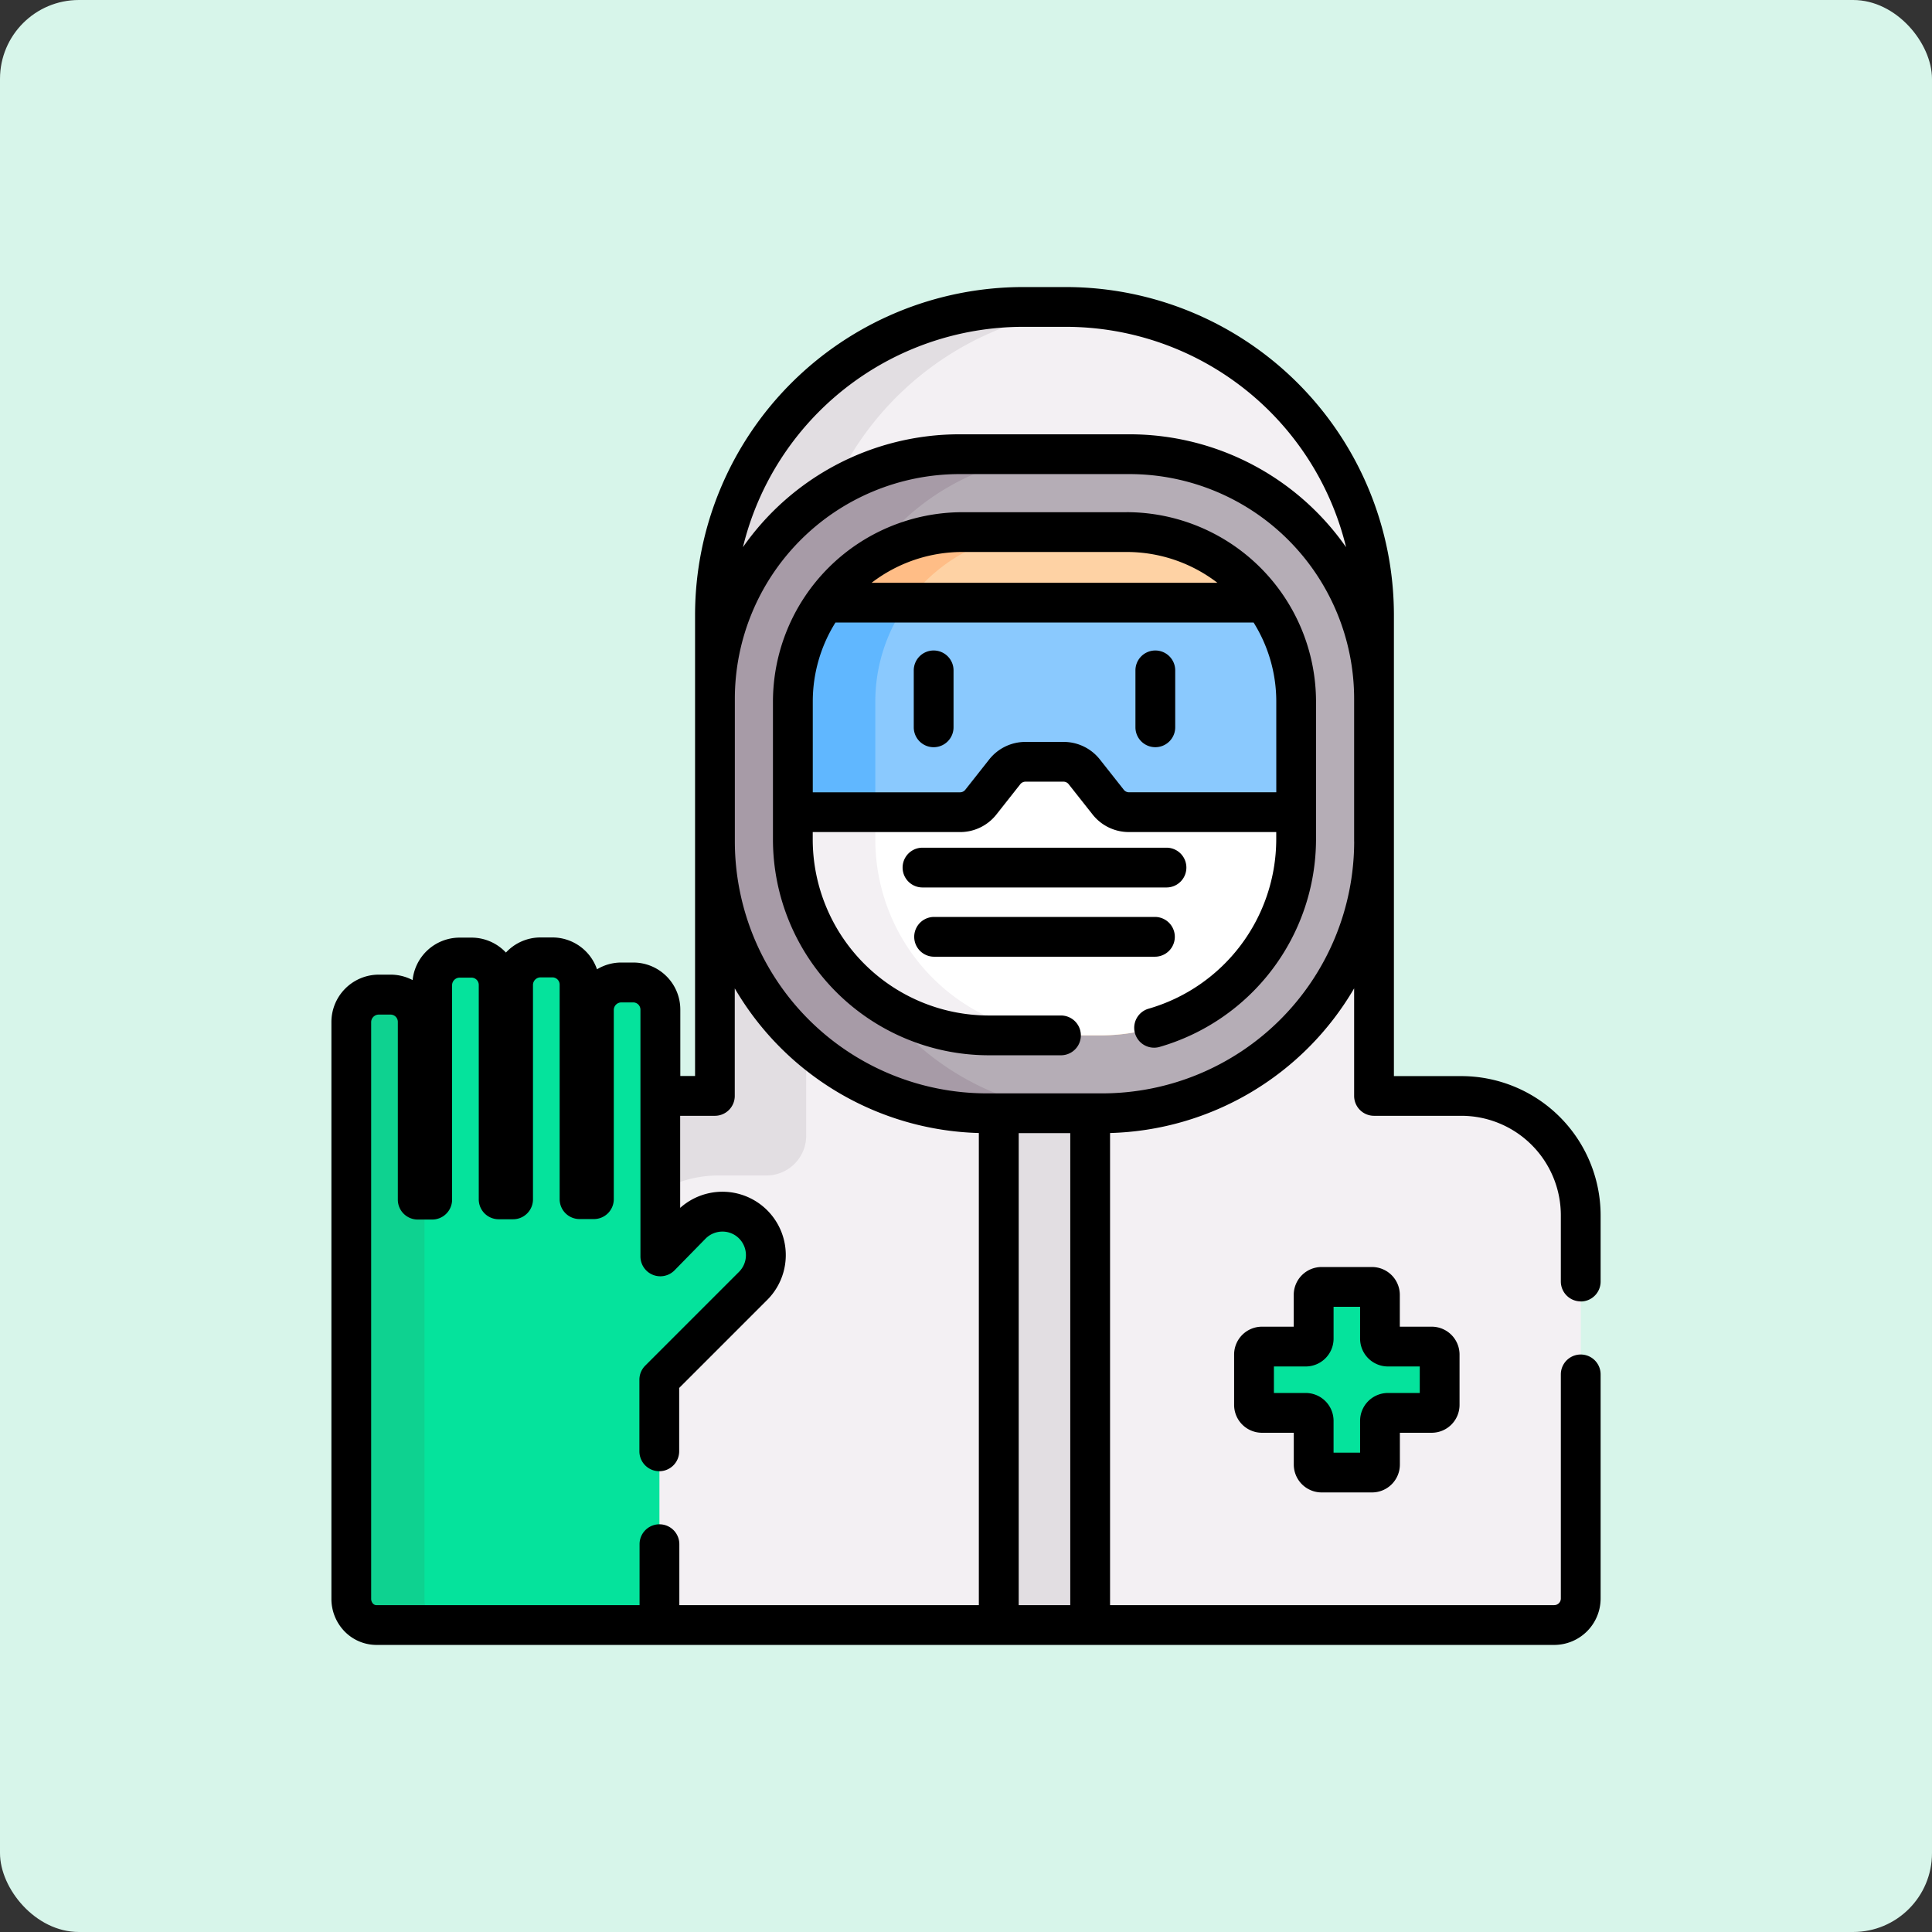 <svg id="Grupo_1107313" data-name="Grupo 1107313" xmlns="http://www.w3.org/2000/svg" width="122.486" height="122.487" viewBox="0 0 122.486 122.487">
  <rect x="0" y="0" width="122.486" height="122.487" fill="#333333" stroke="none"/>
  <rect id="Rectángulo_402033" data-name="Rectángulo 402033" width="122.486" height="122.486" rx="5" transform="translate(0)" fill="#d7f5ea"/>
  <g id="Grupo_1115253" data-name="Grupo 1115253" transform="translate(4.301 18.199)">
    <g id="Grupo_1115251" data-name="Grupo 1115251" transform="translate(17.969 1.261)">
      <g id="Grupo_1115236" data-name="Grupo 1115236" transform="translate(19.37 0)">
        <path id="Trazado_885124" data-name="Trazado 885124" d="M190.419,57.519H184.88v-30.5A19.522,19.522,0,0,0,165.359,7.5h-2.741A19.521,19.521,0,0,0,143.1,27.021v30.5h-3.625V68.106l2.265-2.314a2.592,2.592,0,0,1,1.844-.764,2.565,2.565,0,0,1,1.826.755,2.6,2.6,0,0,1-.011,3.671l-5.987,5.987V91.064h56.9a1.681,1.681,0,0,0,1.681-1.681v-24.3a7.566,7.566,0,0,0-7.566-7.566Z" transform="translate(-139.409 -7.5)" fill="#f3f0f3"/>
      </g>
      <g id="Grupo_1115237" data-name="Grupo 1115237" transform="translate(19.6)">
        <path id="Trazado_885125" data-name="Trazado 885125" d="M161.34,32.333a15.5,15.5,0,0,1,7.47-13.252A19.532,19.532,0,0,1,185.125,7.559Q184.371,7.5,183.6,7.5h-2.741A19.521,19.521,0,0,0,161.34,27.021Z" transform="translate(-157.883 -7.5)" fill="#e2dee2"/>
        <path id="Trazado_885126" data-name="Trazado 885126" d="M144.237,209.075V225.2H140.78v6.015a7.529,7.529,0,0,1,3.7-.969H147.5a2.522,2.522,0,0,0,2.522-2.522v-5.784a17.188,17.188,0,0,1-5.786-12.867Z" transform="translate(-140.78 -175.183)" fill="#e2dee2"/>
      </g>
      <path id="Trazado_885127" data-name="Trazado 885127" d="M268.373,311.533h5.791v32.445h-5.791Z" transform="translate(-227.32 -260.414)" fill="#e2dee2"/>
      <g id="Grupo_1115238" data-name="Grupo 1115238" transform="translate(23.057 9.335)">
        <path id="Trazado_885128" data-name="Trazado 885128" d="M178.567,104.806A17.247,17.247,0,0,1,161.34,87.579V78.52a15.515,15.515,0,0,1,15.5-15.5h10.789a15.515,15.515,0,0,1,15.5,15.5v9.059A17.247,17.247,0,0,1,185.9,104.806Z" transform="translate(-161.34 -63.022)" fill="#b5adb6"/>
      </g>
      <path id="Trazado_885129" data-name="Trazado 885129" d="M171.694,97.706a12.4,12.4,0,0,1-5.417-10.256V78.709a10.737,10.737,0,0,1,4.87-9,15.491,15.491,0,0,1,12.744-6.69h-7.055a15.515,15.515,0,0,0-15.5,15.5v9.059a17.247,17.247,0,0,0,17.227,17.227h7.055a17.214,17.214,0,0,1-13.927-7.1Z" transform="translate(-138.282 -53.687)" fill="#a79ba7"/>
      <g id="Grupo_1115245" data-name="Grupo 1115245" transform="translate(27.995 14.273)">
        <g id="Grupo_1115239" data-name="Grupo 1115239">
          <path id="Trazado_885130" data-name="Trazado 885130" d="M210.2,124.3h-7.072a12.418,12.418,0,0,1-12.418-12.418V103.14a10.749,10.749,0,0,1,10.749-10.749h10.41a10.749,10.749,0,0,1,10.749,10.749v8.741A12.418,12.418,0,0,1,210.2,124.3Z" transform="translate(-190.708 -92.391)" fill="#fed2a4"/>
        </g>
        <path id="Trazado_885131" data-name="Trazado 885131" d="M208.681,179h-4.035l-2.522,3.195H190.709v1.733a12.418,12.418,0,0,0,12.418,12.418H210.2a12.418,12.418,0,0,0,12.418-12.418v-1.733H211.2Z" transform="translate(-190.709 -164.438)" fill="#fff"/>
        <g id="Grupo_1115241" data-name="Grupo 1115241" transform="translate(2.025 0)">
          <g id="Grupo_1115240" data-name="Grupo 1115240">
            <path id="Trazado_885132" data-name="Trazado 885132" d="M207.979,96.866a10.732,10.732,0,0,1,8.725-4.474h-5.229a10.732,10.732,0,0,0-8.725,4.474Z" transform="translate(-202.75 -92.392)" fill="#ffbd86"/>
          </g>
        </g>
        <g id="Grupo_1115242" data-name="Grupo 1115242" transform="translate(0 17.757)">
          <path id="Trazado_885133" data-name="Trazado 885133" d="M195.939,199.733V198H190.71v1.733a12.418,12.418,0,0,0,12.418,12.418h5.229a12.418,12.418,0,0,1-12.418-12.418Z" transform="translate(-190.71 -198)" fill="#f3f0f3"/>
        </g>
        <g id="Grupo_1115243" data-name="Grupo 1115243" transform="translate(0 4.474)">
          <path id="Trazado_885134" data-name="Trazado 885134" d="M220.592,119H192.734a10.7,10.7,0,0,0-2.025,6.275v7.007h11.414l2.522-3.195h4.035l2.522,3.195h11.414v-7.007A10.7,10.7,0,0,0,220.592,119Z" transform="translate(-190.709 -119)" fill="#8ac9fe"/>
        </g>
        <g id="Grupo_1115244" data-name="Grupo 1115244" transform="translate(0 4.474)">
          <path id="Trazado_885135" data-name="Trazado 885135" d="M190.709,125.275v7.007h5.229v-7.007A10.7,10.7,0,0,1,197.963,119h-5.229A10.7,10.7,0,0,0,190.709,125.275Z" transform="translate(-190.709 -119)" fill="#60b7ff"/>
        </g>
      </g>
      <g id="Grupo_1115247" data-name="Grupo 1115247" transform="translate(57.232 62.127)">
        <g id="Grupo_1115246" data-name="Grupo 1115246">
          <path id="Trazado_885136" data-name="Trazado 885136" d="M375.86,380.783h-2.774a.5.5,0,0,1-.5-.5V377.5a.5.5,0,0,0-.5-.5h-3.195a.5.5,0,0,0-.5.5v2.774a.5.5,0,0,1-.5.5H365.1a.5.5,0,0,0-.5.5v3.195a.5.5,0,0,0,.5.5h2.774a.5.5,0,0,1,.5.5v2.774a.5.5,0,0,0,.5.5h3.195a.5.5,0,0,0,.5-.5v-2.774a.5.5,0,0,1,.5-.5h2.774a.5.5,0,0,0,.5-.5v-3.195A.5.5,0,0,0,375.86,380.783Z" transform="translate(-364.595 -377)" fill="#05e39c"/>
        </g>
      </g>
      <g id="Grupo_1115248" data-name="Grupo 1115248" transform="translate(0 41.236)">
        <path id="Trazado_885137" data-name="Trazado 885137" d="M49.694,269.679a2.765,2.765,0,0,0-3.909.01l-1.977,2.019V256.061a1.721,1.721,0,0,0-1.723-1.723l-.759,0a1.744,1.744,0,0,0-1.732,1.732v12l-.91,0v-13.6a1.721,1.721,0,0,0-1.723-1.723l-.759,0a1.744,1.744,0,0,0-1.732,1.732v13.6l-.914,0V254.486a1.722,1.722,0,0,0-1.723-1.723l-.759,0a1.743,1.743,0,0,0-1.732,1.732V268.1l-.921,0v-11.27a1.721,1.721,0,0,0-1.723-1.723l-.758,0a1.744,1.744,0,0,0-1.732,1.732v36.548a1.628,1.628,0,0,0,1.617,1.684h17.92V279.526l5.938-5.938A2.765,2.765,0,0,0,49.694,269.679Z" transform="translate(-24.208 -252.75)" fill="#05e39c"/>
      </g>
      <g id="Grupo_1115250" data-name="Grupo 1115250" transform="translate(0 43.598)">
        <g id="Grupo_1115249" data-name="Grupo 1115249">
          <path id="Trazado_885138" data-name="Trazado 885138" d="M28.849,305.081v-25.29h-.427v-11.27A1.721,1.721,0,0,0,26.7,266.8l-.758,0a1.744,1.744,0,0,0-1.732,1.732v36.548a1.628,1.628,0,0,0,1.617,1.684h4.641A1.628,1.628,0,0,1,28.849,305.081Z" transform="translate(-24.208 -266.799)" fill="#0ed290"/>
        </g>
      </g>
    </g>
    <g id="Grupo_1115252" data-name="Grupo 1115252" transform="translate(16.708 0)">
      <path id="Trazado_885139" data-name="Trazado 885139" d="M237.561,137.038A1.261,1.261,0,0,0,236.3,138.3v3.609a1.261,1.261,0,1,0,2.522,0V138.3A1.261,1.261,0,0,0,237.561,137.038Z" transform="translate(-199.378 -113.997)"/>
      <path id="Trazado_885140" data-name="Trazado 885140" d="M321.151,137.038a1.261,1.261,0,0,0-1.261,1.261v3.609a1.261,1.261,0,1,0,2.522,0V138.3A1.261,1.261,0,0,0,321.151,137.038Z" transform="translate(-268.914 -113.997)"/>
      <path id="Trazado_885141" data-name="Trazado 885141" d="M205.629,84.892H195.219a12.024,12.024,0,0,0-12.01,12.01v8.741a13.694,13.694,0,0,0,13.679,13.679h4.581a1.261,1.261,0,1,0,0-2.522h-4.581a11.17,11.17,0,0,1-11.157-11.157v-.472h9.338a2.926,2.926,0,0,0,2.31-1.119l1.512-1.916a.418.418,0,0,1,.33-.16h2.406a.418.418,0,0,1,.33.16l1.512,1.915a2.926,2.926,0,0,0,2.31,1.119h9.338v.472a11.2,11.2,0,0,1-8.107,10.731,1.261,1.261,0,0,0,.688,2.426,13.728,13.728,0,0,0,9.941-13.158V96.9a12.024,12.024,0,0,0-12.01-12.01Zm-10.409,2.522h10.41a9.438,9.438,0,0,1,5.755,1.952h-21.92a9.438,9.438,0,0,1,5.755-1.952Zm19.9,15.235h-9.338a.418.418,0,0,1-.33-.16l-1.512-1.915a2.926,2.926,0,0,0-2.31-1.119h-2.406a2.926,2.926,0,0,0-2.31,1.119l-1.512,1.916a.418.418,0,0,1-.33.16h-9.338V96.9a9.43,9.43,0,0,1,1.438-5.014h26.509a9.429,9.429,0,0,1,1.438,5.014Z" transform="translate(-155.214 -70.618)"/>
      <path id="Trazado_885142" data-name="Trazado 885142" d="M248.825,213.9a1.261,1.261,0,1,0,0-2.522H233.356a1.261,1.261,0,0,0,0,2.522Z" transform="translate(-195.88 -175.835)"/>
      <path id="Trazado_885143" data-name="Trazado 885143" d="M237.737,240.022h14a1.261,1.261,0,1,0,0-2.522h-14a1.261,1.261,0,1,0,0,2.522Z" transform="translate(-199.525 -197.567)"/>
      <path id="Trazado_885144" data-name="Trazado 885144" d="M362.644,383.792h3.195a1.767,1.767,0,0,0,1.765-1.765v-2.018h2.018a1.767,1.767,0,0,0,1.765-1.765v-3.195a1.767,1.767,0,0,0-1.765-1.765H367.6v-2.018a1.767,1.767,0,0,0-1.765-1.765h-3.195a1.767,1.767,0,0,0-1.765,1.765v2.018H358.86a1.767,1.767,0,0,0-1.765,1.765v3.195a1.767,1.767,0,0,0,1.765,1.765h2.018v2.018A1.767,1.767,0,0,0,362.644,383.792Zm-3.026-6.305v-1.681h2.018a1.767,1.767,0,0,0,1.765-1.765v-2.018h1.681v2.018a1.767,1.767,0,0,0,1.765,1.765h2.018v1.681h-2.018a1.767,1.767,0,0,0-1.765,1.765v2.018H363.4v-2.018a1.767,1.767,0,0,0-1.765-1.765Z" transform="translate(-299.863 -307.373)"/>
      <path id="Trazado_885145" data-name="Trazado 885145" d="M95.915,64.313a1.261,1.261,0,0,0,1.261-1.261v-4.2a8.837,8.837,0,0,0-8.827-8.827H84.071V20.782A20.806,20.806,0,0,0,63.288,0H60.547A20.806,20.806,0,0,0,39.765,20.782V50.019H38.83V45.811a2.982,2.982,0,0,0-2.979-2.987h-.009l-.759,0a2.973,2.973,0,0,0-1.535.43,2.989,2.989,0,0,0-2.821-2.02h-.009l-.759,0a2.989,2.989,0,0,0-2.185.958l-.07-.073a2.987,2.987,0,0,0-2.114-.874l-.758,0a3,3,0,0,0-2.974,2.692,3,3,0,0,0-1.4-.345l-.758,0a3.006,3.006,0,0,0-2.99,2.993V83.139a2.96,2.96,0,0,0,.858,2.115,2.834,2.834,0,0,0,2.02.833H94.234a2.946,2.946,0,0,0,2.942-2.942V68.936a1.261,1.261,0,1,0-2.522,0V83.144a.421.421,0,0,1-.42.42H66.075V53.633a18.5,18.5,0,0,0,15.474-9.171V51.28a1.261,1.261,0,0,0,1.261,1.261h5.539a6.312,6.312,0,0,1,6.305,6.305v4.2a1.261,1.261,0,0,0,1.261,1.261ZM60.547,2.522h2.741a18.292,18.292,0,0,1,17.75,13.97A16.75,16.75,0,0,0,67.312,9.335H56.523A16.749,16.749,0,0,0,42.8,16.492a18.292,18.292,0,0,1,17.75-13.97ZM57.761,83.564H38.768V79.7a1.261,1.261,0,1,0-2.522,0v3.867H19.586a.315.315,0,0,1-.235-.092.459.459,0,0,1-.121-.331V46.6a.483.483,0,0,1,.475-.475l.759,0h0a.46.46,0,0,1,.457.462v11.27a1.261,1.261,0,0,0,1.261,1.261h0l.921,0a1.261,1.261,0,0,0,1.258-1.261v-13.6a.482.482,0,0,1,.475-.475l.758,0h0a.461.461,0,0,1,.458.462v13.6A1.261,1.261,0,0,0,27.317,59.1h0l.914,0a1.261,1.261,0,0,0,1.258-1.261v-13.6a.483.483,0,0,1,.475-.474l.759,0h0a.46.46,0,0,1,.457.462v13.6a1.261,1.261,0,0,0,1.265,1.261l.91,0a1.261,1.261,0,0,0,1.257-1.261v-12a.483.483,0,0,1,.474-.475l.759,0h0a.46.46,0,0,1,.457.462V61.455a1.261,1.261,0,0,0,2.162.882l1.968-2.01a1.507,1.507,0,0,1,1.068-.445h0a1.479,1.479,0,0,1,1.054.435,1.5,1.5,0,0,1-.011,2.126l-5.938,5.938a1.261,1.261,0,0,0-.369.892v4.54a1.261,1.261,0,1,0,2.522,0V69.795l5.569-5.569a4.017,4.017,0,0,0-5.506-5.847V52.541h2.2a1.261,1.261,0,0,0,1.261-1.261V44.462a18.5,18.5,0,0,0,15.474,9.171V83.564Zm5.791,0H60.283V53.641h3.269Zm18-48.411A15.984,15.984,0,0,1,65.583,51.119h-7.33A15.984,15.984,0,0,1,42.287,35.153V26.094A14.252,14.252,0,0,1,56.523,11.858H67.312A14.253,14.253,0,0,1,81.549,26.094v9.059Z" transform="translate(-16.708 0)"/>
    </g>
  </g>
</svg>
